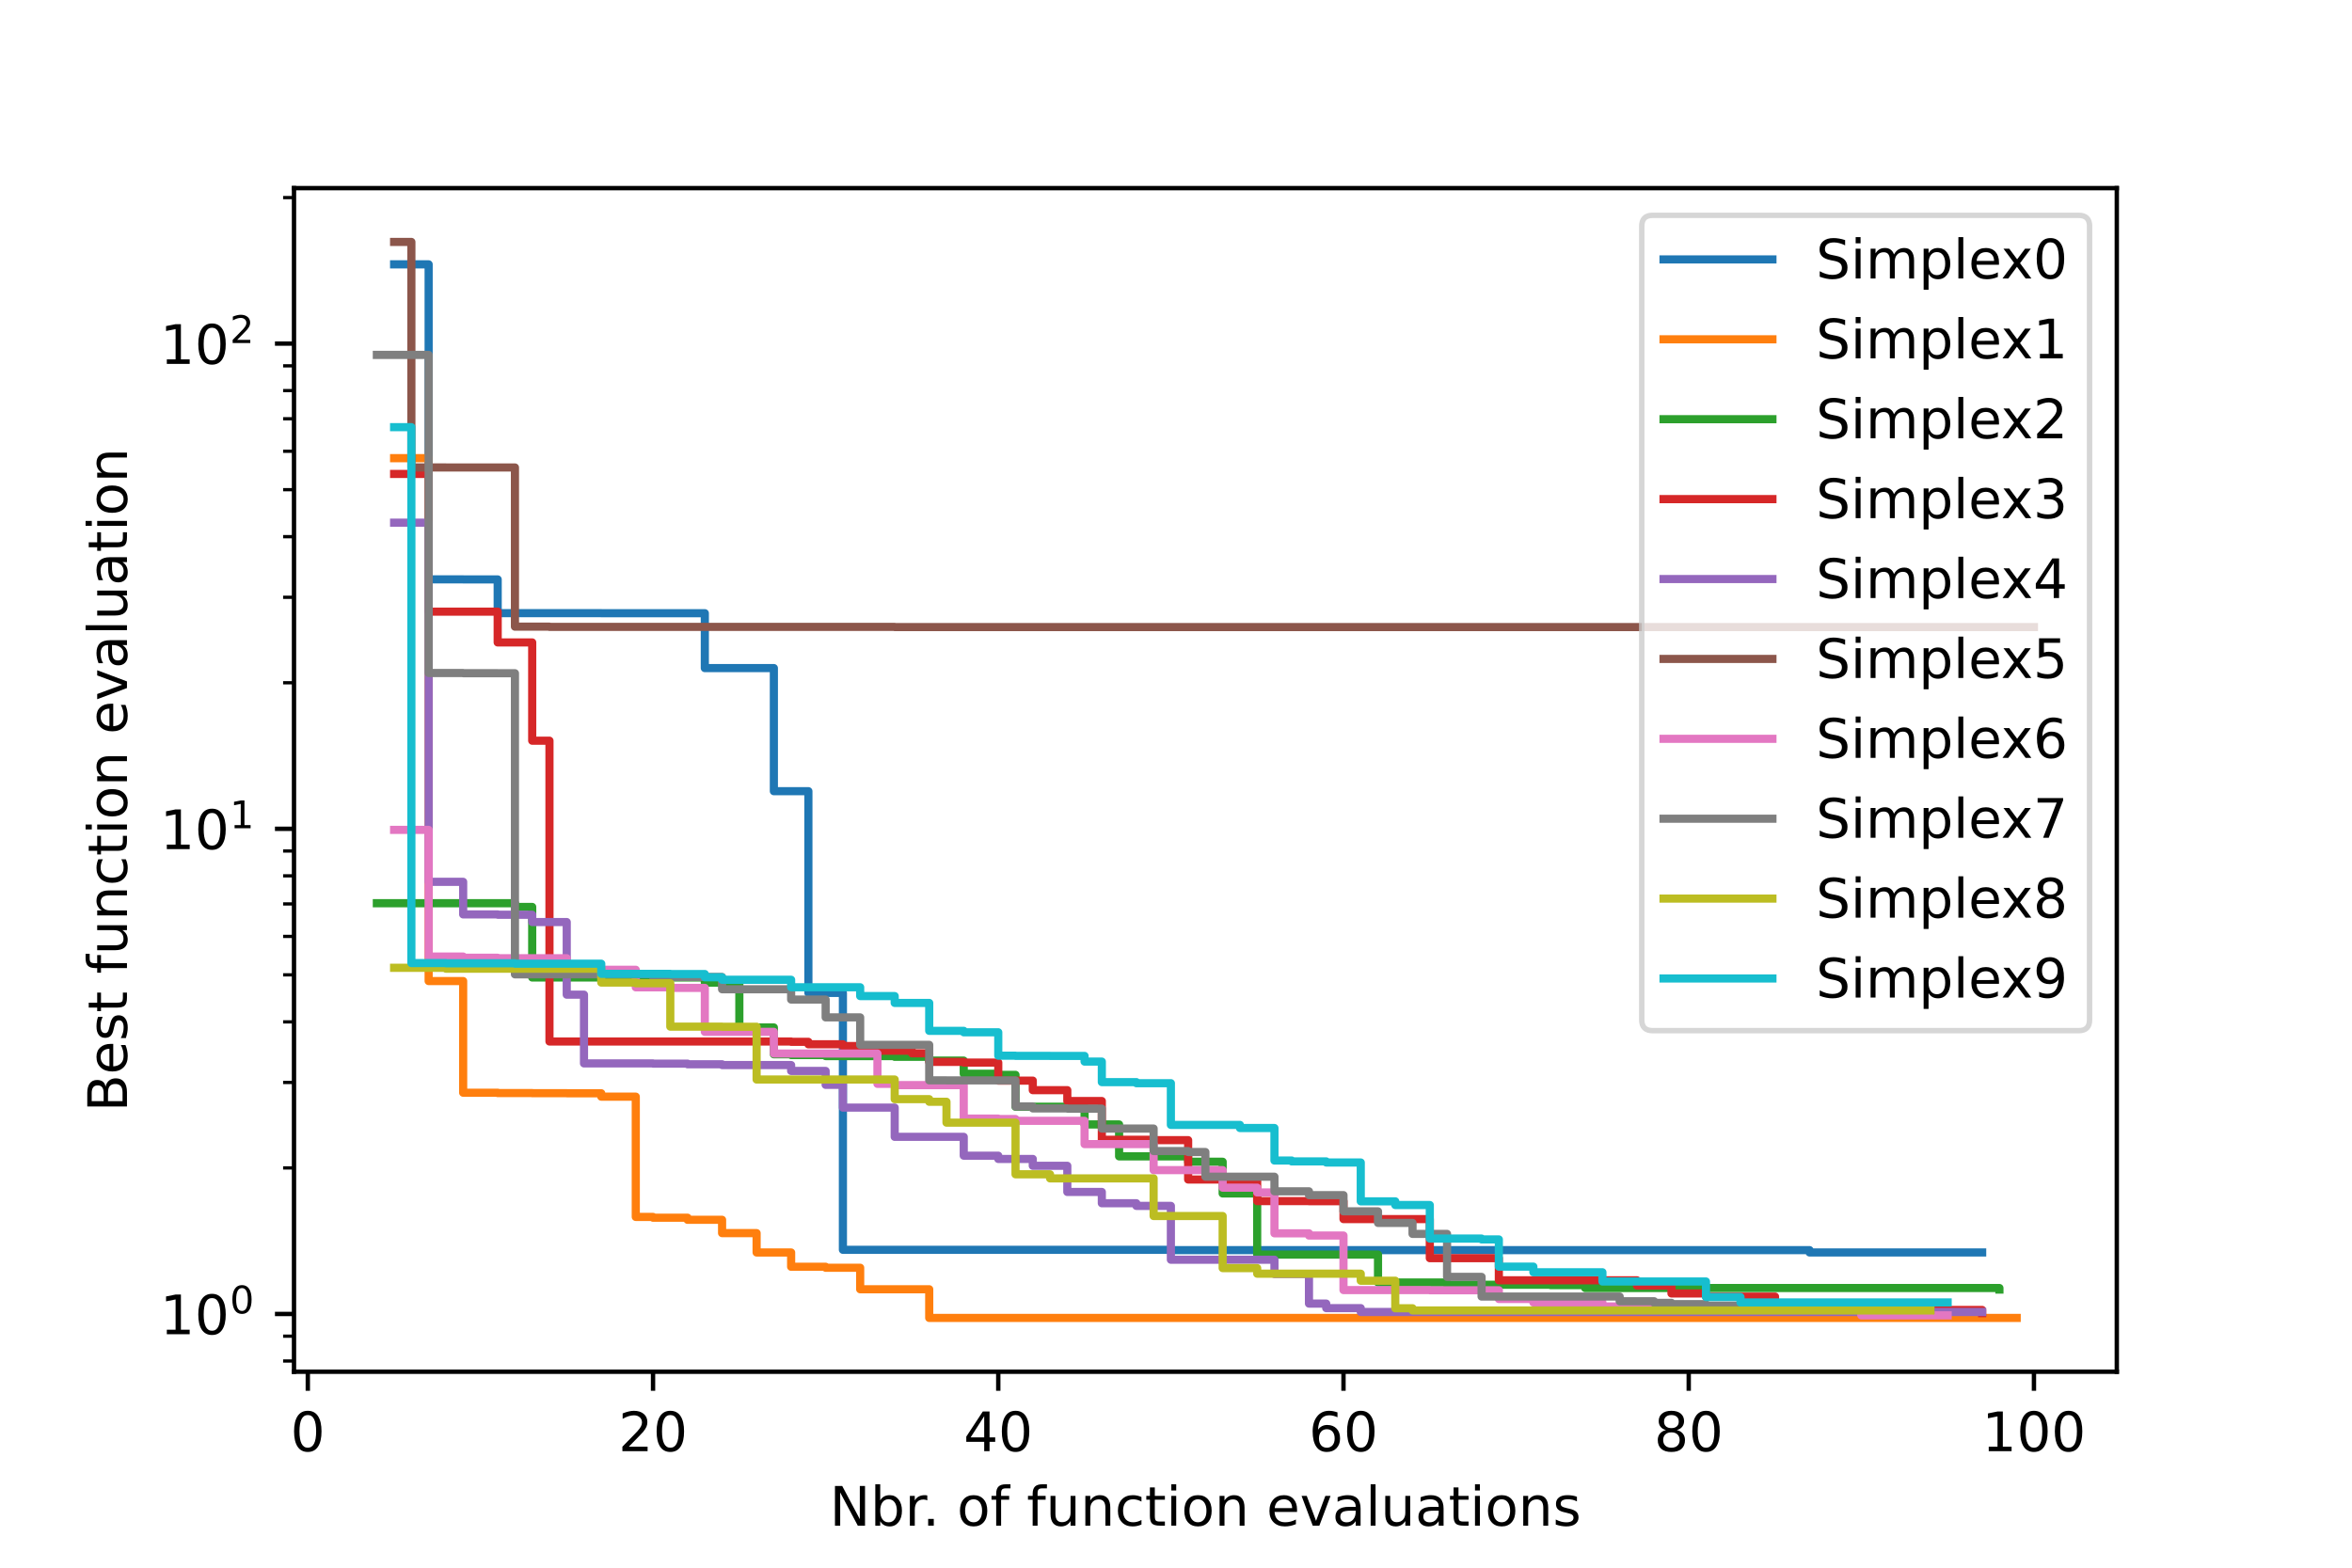 <?xml version="1.0" encoding="utf-8" standalone="no"?>
<!DOCTYPE svg PUBLIC "-//W3C//DTD SVG 1.1//EN"
  "http://www.w3.org/Graphics/SVG/1.1/DTD/svg11.dtd">
<!-- Created with matplotlib (https://matplotlib.org/) -->
<svg height="288pt" version="1.1" viewBox="0 0 432 288" width="432pt" xmlns="http://www.w3.org/2000/svg" xmlns:xlink="http://www.w3.org/1999/xlink">
 <defs>
  <style type="text/css">*{stroke-linecap:butt;stroke-linejoin:round;}</style>
 </defs>
 <g id="figure_1">
  <g id="patch_1">
   <path d="M 0 288 
L 432 288 
L 432 0 
L 0 0 
z
" style="fill:#ffffff;"/>
  </g>
  <g id="axes_1">
   <g id="patch_2">
    <path d="M 54 252 
L 388.8 252 
L 388.8 34.56 
L 54 34.56 
z
" style="fill:#ffffff;"/>
   </g>
   <g id="matplotlib.axis_1">
    <g id="xtick_1">
     <g id="line2d_1">
      <defs>
       <path d="M 0 0 
L 0 3.5 
" id="m8f35e9eaa3" style="stroke:#000000;stroke-width:0.8;"/>
      </defs>
      <g>
       <use style="stroke:#000000;stroke-width:0.8;" x="56.536" xlink:href="#m8f35e9eaa3" y="252"/>
      </g>
     </g>
     <g id="text_1">
      <!-- 0 -->
      <g transform="translate(53.355 266.598)scale(0.1 -0.1)">
       <defs>
        <path d="M 31.781 66.406 
Q 24.172 66.406 20.328 58.906 
Q 16.5 51.422 16.5 36.375 
Q 16.5 21.391 20.328 13.891 
Q 24.172 6.391 31.781 6.391 
Q 39.453 6.391 43.281 13.891 
Q 47.125 21.391 47.125 36.375 
Q 47.125 51.422 43.281 58.906 
Q 39.453 66.406 31.781 66.406 
z
M 31.781 74.219 
Q 44.047 74.219 50.516 64.516 
Q 56.984 54.828 56.984 36.375 
Q 56.984 17.969 50.516 8.266 
Q 44.047 -1.422 31.781 -1.422 
Q 19.531 -1.422 13.062 8.266 
Q 6.594 17.969 6.594 36.375 
Q 6.594 54.828 13.062 64.516 
Q 19.531 74.219 31.781 74.219 
z
" id="DejaVuSans-48"/>
       </defs>
       <use xlink:href="#DejaVuSans-48"/>
      </g>
     </g>
    </g>
    <g id="xtick_2">
     <g id="line2d_2">
      <g>
       <use style="stroke:#000000;stroke-width:0.8;" x="119.945" xlink:href="#m8f35e9eaa3" y="252"/>
      </g>
     </g>
     <g id="text_2">
      <!-- 20 -->
      <g transform="translate(113.583 266.598)scale(0.1 -0.1)">
       <defs>
        <path d="M 19.188 8.297 
L 53.609 8.297 
L 53.609 0 
L 7.328 0 
L 7.328 8.297 
Q 12.938 14.109 22.625 23.891 
Q 32.328 33.688 34.812 36.531 
Q 39.547 41.844 41.422 45.531 
Q 43.312 49.219 43.312 52.781 
Q 43.312 58.594 39.234 62.25 
Q 35.156 65.922 28.609 65.922 
Q 23.969 65.922 18.812 64.312 
Q 13.672 62.703 7.812 59.422 
L 7.812 69.391 
Q 13.766 71.781 18.938 73 
Q 24.125 74.219 28.422 74.219 
Q 39.75 74.219 46.484 68.547 
Q 53.219 62.891 53.219 53.422 
Q 53.219 48.922 51.531 44.891 
Q 49.859 40.875 45.406 35.406 
Q 44.188 33.984 37.641 27.219 
Q 31.109 20.453 19.188 8.297 
z
" id="DejaVuSans-50"/>
       </defs>
       <use xlink:href="#DejaVuSans-50"/>
       <use x="63.623" xlink:href="#DejaVuSans-48"/>
      </g>
     </g>
    </g>
    <g id="xtick_3">
     <g id="line2d_3">
      <g>
       <use style="stroke:#000000;stroke-width:0.8;" x="183.355" xlink:href="#m8f35e9eaa3" y="252"/>
      </g>
     </g>
     <g id="text_3">
      <!-- 40 -->
      <g transform="translate(176.992 266.598)scale(0.1 -0.1)">
       <defs>
        <path d="M 37.797 64.312 
L 12.891 25.391 
L 37.797 25.391 
z
M 35.203 72.906 
L 47.609 72.906 
L 47.609 25.391 
L 58.016 25.391 
L 58.016 17.188 
L 47.609 17.188 
L 47.609 0 
L 37.797 0 
L 37.797 17.188 
L 4.891 17.188 
L 4.891 26.703 
z
" id="DejaVuSans-52"/>
       </defs>
       <use xlink:href="#DejaVuSans-52"/>
       <use x="63.623" xlink:href="#DejaVuSans-48"/>
      </g>
     </g>
    </g>
    <g id="xtick_4">
     <g id="line2d_4">
      <g>
       <use style="stroke:#000000;stroke-width:0.8;" x="246.764" xlink:href="#m8f35e9eaa3" y="252"/>
      </g>
     </g>
     <g id="text_4">
      <!-- 60 -->
      <g transform="translate(240.401 266.598)scale(0.1 -0.1)">
       <defs>
        <path d="M 33.016 40.375 
Q 26.375 40.375 22.484 35.828 
Q 18.609 31.297 18.609 23.391 
Q 18.609 15.531 22.484 10.953 
Q 26.375 6.391 33.016 6.391 
Q 39.656 6.391 43.531 10.953 
Q 47.406 15.531 47.406 23.391 
Q 47.406 31.297 43.531 35.828 
Q 39.656 40.375 33.016 40.375 
z
M 52.594 71.297 
L 52.594 62.312 
Q 48.875 64.062 45.094 64.984 
Q 41.312 65.922 37.594 65.922 
Q 27.828 65.922 22.672 59.328 
Q 17.531 52.734 16.797 39.406 
Q 19.672 43.656 24.016 45.922 
Q 28.375 48.188 33.594 48.188 
Q 44.578 48.188 50.953 41.516 
Q 57.328 34.859 57.328 23.391 
Q 57.328 12.156 50.688 5.359 
Q 44.047 -1.422 33.016 -1.422 
Q 20.359 -1.422 13.672 8.266 
Q 6.984 17.969 6.984 36.375 
Q 6.984 53.656 15.188 63.938 
Q 23.391 74.219 37.203 74.219 
Q 40.922 74.219 44.703 73.484 
Q 48.484 72.75 52.594 71.297 
z
" id="DejaVuSans-54"/>
       </defs>
       <use xlink:href="#DejaVuSans-54"/>
       <use x="63.623" xlink:href="#DejaVuSans-48"/>
      </g>
     </g>
    </g>
    <g id="xtick_5">
     <g id="line2d_5">
      <g>
       <use style="stroke:#000000;stroke-width:0.8;" x="310.173" xlink:href="#m8f35e9eaa3" y="252"/>
      </g>
     </g>
     <g id="text_5">
      <!-- 80 -->
      <g transform="translate(303.81 266.598)scale(0.1 -0.1)">
       <defs>
        <path d="M 31.781 34.625 
Q 24.75 34.625 20.719 30.859 
Q 16.703 27.094 16.703 20.516 
Q 16.703 13.922 20.719 10.156 
Q 24.75 6.391 31.781 6.391 
Q 38.812 6.391 42.859 10.172 
Q 46.922 13.969 46.922 20.516 
Q 46.922 27.094 42.891 30.859 
Q 38.875 34.625 31.781 34.625 
z
M 21.922 38.812 
Q 15.578 40.375 12.031 44.719 
Q 8.5 49.078 8.5 55.328 
Q 8.5 64.062 14.719 69.141 
Q 20.953 74.219 31.781 74.219 
Q 42.672 74.219 48.875 69.141 
Q 55.078 64.062 55.078 55.328 
Q 55.078 49.078 51.531 44.719 
Q 48 40.375 41.703 38.812 
Q 48.828 37.156 52.797 32.312 
Q 56.781 27.484 56.781 20.516 
Q 56.781 9.906 50.312 4.234 
Q 43.844 -1.422 31.781 -1.422 
Q 19.734 -1.422 13.25 4.234 
Q 6.781 9.906 6.781 20.516 
Q 6.781 27.484 10.781 32.312 
Q 14.797 37.156 21.922 38.812 
z
M 18.312 54.391 
Q 18.312 48.734 21.844 45.562 
Q 25.391 42.391 31.781 42.391 
Q 38.141 42.391 41.719 45.562 
Q 45.312 48.734 45.312 54.391 
Q 45.312 60.062 41.719 63.234 
Q 38.141 66.406 31.781 66.406 
Q 25.391 66.406 21.844 63.234 
Q 18.312 60.062 18.312 54.391 
z
" id="DejaVuSans-56"/>
       </defs>
       <use xlink:href="#DejaVuSans-56"/>
       <use x="63.623" xlink:href="#DejaVuSans-48"/>
      </g>
     </g>
    </g>
    <g id="xtick_6">
     <g id="line2d_6">
      <g>
       <use style="stroke:#000000;stroke-width:0.8;" x="373.582" xlink:href="#m8f35e9eaa3" y="252"/>
      </g>
     </g>
     <g id="text_6">
      <!-- 100 -->
      <g transform="translate(364.038 266.598)scale(0.1 -0.1)">
       <defs>
        <path d="M 12.406 8.297 
L 28.516 8.297 
L 28.516 63.922 
L 10.984 60.406 
L 10.984 69.391 
L 28.422 72.906 
L 38.281 72.906 
L 38.281 8.297 
L 54.391 8.297 
L 54.391 0 
L 12.406 0 
z
" id="DejaVuSans-49"/>
       </defs>
       <use xlink:href="#DejaVuSans-49"/>
       <use x="63.623" xlink:href="#DejaVuSans-48"/>
       <use x="127.246" xlink:href="#DejaVuSans-48"/>
      </g>
     </g>
    </g>
    <g id="text_7">
     <!-- Nbr. of function evaluations -->
     <g transform="translate(152.382 280.277)scale(0.1 -0.1)">
      <defs>
       <path d="M 9.812 72.906 
L 23.094 72.906 
L 55.422 11.922 
L 55.422 72.906 
L 64.984 72.906 
L 64.984 0 
L 51.703 0 
L 19.391 60.984 
L 19.391 0 
L 9.812 0 
z
" id="DejaVuSans-78"/>
       <path d="M 48.688 27.297 
Q 48.688 37.203 44.609 42.844 
Q 40.531 48.484 33.406 48.484 
Q 26.266 48.484 22.188 42.844 
Q 18.109 37.203 18.109 27.297 
Q 18.109 17.391 22.188 11.75 
Q 26.266 6.109 33.406 6.109 
Q 40.531 6.109 44.609 11.75 
Q 48.688 17.391 48.688 27.297 
z
M 18.109 46.391 
Q 20.953 51.266 25.266 53.625 
Q 29.594 56 35.594 56 
Q 45.562 56 51.781 48.094 
Q 58.016 40.188 58.016 27.297 
Q 58.016 14.406 51.781 6.484 
Q 45.562 -1.422 35.594 -1.422 
Q 29.594 -1.422 25.266 0.953 
Q 20.953 3.328 18.109 8.203 
L 18.109 0 
L 9.078 0 
L 9.078 75.984 
L 18.109 75.984 
z
" id="DejaVuSans-98"/>
       <path d="M 41.109 46.297 
Q 39.594 47.172 37.812 47.578 
Q 36.031 48 33.891 48 
Q 26.266 48 22.188 43.047 
Q 18.109 38.094 18.109 28.812 
L 18.109 0 
L 9.078 0 
L 9.078 54.688 
L 18.109 54.688 
L 18.109 46.188 
Q 20.953 51.172 25.484 53.578 
Q 30.031 56 36.531 56 
Q 37.453 56 38.578 55.875 
Q 39.703 55.766 41.062 55.516 
z
" id="DejaVuSans-114"/>
       <path d="M 10.688 12.406 
L 21 12.406 
L 21 0 
L 10.688 0 
z
" id="DejaVuSans-46"/>
       <path id="DejaVuSans-32"/>
       <path d="M 30.609 48.391 
Q 23.391 48.391 19.188 42.75 
Q 14.984 37.109 14.984 27.297 
Q 14.984 17.484 19.156 11.844 
Q 23.344 6.203 30.609 6.203 
Q 37.797 6.203 41.984 11.859 
Q 46.188 17.531 46.188 27.297 
Q 46.188 37.016 41.984 42.703 
Q 37.797 48.391 30.609 48.391 
z
M 30.609 56 
Q 42.328 56 49.016 48.375 
Q 55.719 40.766 55.719 27.297 
Q 55.719 13.875 49.016 6.219 
Q 42.328 -1.422 30.609 -1.422 
Q 18.844 -1.422 12.172 6.219 
Q 5.516 13.875 5.516 27.297 
Q 5.516 40.766 12.172 48.375 
Q 18.844 56 30.609 56 
z
" id="DejaVuSans-111"/>
       <path d="M 37.109 75.984 
L 37.109 68.5 
L 28.516 68.5 
Q 23.688 68.5 21.797 66.547 
Q 19.922 64.594 19.922 59.516 
L 19.922 54.688 
L 34.719 54.688 
L 34.719 47.703 
L 19.922 47.703 
L 19.922 0 
L 10.891 0 
L 10.891 47.703 
L 2.297 47.703 
L 2.297 54.688 
L 10.891 54.688 
L 10.891 58.5 
Q 10.891 67.625 15.141 71.797 
Q 19.391 75.984 28.609 75.984 
z
" id="DejaVuSans-102"/>
       <path d="M 8.5 21.578 
L 8.5 54.688 
L 17.484 54.688 
L 17.484 21.922 
Q 17.484 14.156 20.5 10.266 
Q 23.531 6.391 29.594 6.391 
Q 36.859 6.391 41.078 11.031 
Q 45.312 15.672 45.312 23.688 
L 45.312 54.688 
L 54.297 54.688 
L 54.297 0 
L 45.312 0 
L 45.312 8.406 
Q 42.047 3.422 37.719 1 
Q 33.406 -1.422 27.688 -1.422 
Q 18.266 -1.422 13.375 4.438 
Q 8.5 10.297 8.5 21.578 
z
M 31.109 56 
z
" id="DejaVuSans-117"/>
       <path d="M 54.891 33.016 
L 54.891 0 
L 45.906 0 
L 45.906 32.719 
Q 45.906 40.484 42.875 44.328 
Q 39.844 48.188 33.797 48.188 
Q 26.516 48.188 22.312 43.547 
Q 18.109 38.922 18.109 30.906 
L 18.109 0 
L 9.078 0 
L 9.078 54.688 
L 18.109 54.688 
L 18.109 46.188 
Q 21.344 51.125 25.703 53.562 
Q 30.078 56 35.797 56 
Q 45.219 56 50.047 50.172 
Q 54.891 44.344 54.891 33.016 
z
" id="DejaVuSans-110"/>
       <path d="M 48.781 52.594 
L 48.781 44.188 
Q 44.969 46.297 41.141 47.344 
Q 37.312 48.391 33.406 48.391 
Q 24.656 48.391 19.812 42.844 
Q 14.984 37.312 14.984 27.297 
Q 14.984 17.281 19.812 11.734 
Q 24.656 6.203 33.406 6.203 
Q 37.312 6.203 41.141 7.25 
Q 44.969 8.297 48.781 10.406 
L 48.781 2.094 
Q 45.016 0.344 40.984 -0.531 
Q 36.969 -1.422 32.422 -1.422 
Q 20.062 -1.422 12.781 6.344 
Q 5.516 14.109 5.516 27.297 
Q 5.516 40.672 12.859 48.328 
Q 20.219 56 33.016 56 
Q 37.156 56 41.109 55.141 
Q 45.062 54.297 48.781 52.594 
z
" id="DejaVuSans-99"/>
       <path d="M 18.312 70.219 
L 18.312 54.688 
L 36.812 54.688 
L 36.812 47.703 
L 18.312 47.703 
L 18.312 18.016 
Q 18.312 11.328 20.141 9.422 
Q 21.969 7.516 27.594 7.516 
L 36.812 7.516 
L 36.812 0 
L 27.594 0 
Q 17.188 0 13.234 3.875 
Q 9.281 7.766 9.281 18.016 
L 9.281 47.703 
L 2.688 47.703 
L 2.688 54.688 
L 9.281 54.688 
L 9.281 70.219 
z
" id="DejaVuSans-116"/>
       <path d="M 9.422 54.688 
L 18.406 54.688 
L 18.406 0 
L 9.422 0 
z
M 9.422 75.984 
L 18.406 75.984 
L 18.406 64.594 
L 9.422 64.594 
z
" id="DejaVuSans-105"/>
       <path d="M 56.203 29.594 
L 56.203 25.203 
L 14.891 25.203 
Q 15.484 15.922 20.484 11.062 
Q 25.484 6.203 34.422 6.203 
Q 39.594 6.203 44.453 7.469 
Q 49.312 8.734 54.109 11.281 
L 54.109 2.781 
Q 49.266 0.734 44.188 -0.344 
Q 39.109 -1.422 33.891 -1.422 
Q 20.797 -1.422 13.156 6.188 
Q 5.516 13.812 5.516 26.812 
Q 5.516 40.234 12.766 48.109 
Q 20.016 56 32.328 56 
Q 43.359 56 49.781 48.891 
Q 56.203 41.797 56.203 29.594 
z
M 47.219 32.234 
Q 47.125 39.594 43.094 43.984 
Q 39.062 48.391 32.422 48.391 
Q 24.906 48.391 20.391 44.141 
Q 15.875 39.891 15.188 32.172 
z
" id="DejaVuSans-101"/>
       <path d="M 2.984 54.688 
L 12.5 54.688 
L 29.594 8.797 
L 46.688 54.688 
L 56.203 54.688 
L 35.688 0 
L 23.484 0 
z
" id="DejaVuSans-118"/>
       <path d="M 34.281 27.484 
Q 23.391 27.484 19.188 25 
Q 14.984 22.516 14.984 16.5 
Q 14.984 11.719 18.141 8.906 
Q 21.297 6.109 26.703 6.109 
Q 34.188 6.109 38.703 11.406 
Q 43.219 16.703 43.219 25.484 
L 43.219 27.484 
z
M 52.203 31.203 
L 52.203 0 
L 43.219 0 
L 43.219 8.297 
Q 40.141 3.328 35.547 0.953 
Q 30.953 -1.422 24.312 -1.422 
Q 15.922 -1.422 10.953 3.297 
Q 6 8.016 6 15.922 
Q 6 25.141 12.172 29.828 
Q 18.359 34.516 30.609 34.516 
L 43.219 34.516 
L 43.219 35.406 
Q 43.219 41.609 39.141 45 
Q 35.062 48.391 27.688 48.391 
Q 23 48.391 18.547 47.266 
Q 14.109 46.141 10.016 43.891 
L 10.016 52.203 
Q 14.938 54.109 19.578 55.047 
Q 24.219 56 28.609 56 
Q 40.484 56 46.344 49.844 
Q 52.203 43.703 52.203 31.203 
z
" id="DejaVuSans-97"/>
       <path d="M 9.422 75.984 
L 18.406 75.984 
L 18.406 0 
L 9.422 0 
z
" id="DejaVuSans-108"/>
       <path d="M 44.281 53.078 
L 44.281 44.578 
Q 40.484 46.531 36.375 47.5 
Q 32.281 48.484 27.875 48.484 
Q 21.188 48.484 17.844 46.438 
Q 14.5 44.391 14.5 40.281 
Q 14.5 37.156 16.891 35.375 
Q 19.281 33.594 26.516 31.984 
L 29.594 31.297 
Q 39.156 29.25 43.188 25.516 
Q 47.219 21.781 47.219 15.094 
Q 47.219 7.469 41.188 3.016 
Q 35.156 -1.422 24.609 -1.422 
Q 20.219 -1.422 15.453 -0.562 
Q 10.688 0.297 5.422 2 
L 5.422 11.281 
Q 10.406 8.688 15.234 7.391 
Q 20.062 6.109 24.812 6.109 
Q 31.156 6.109 34.562 8.281 
Q 37.984 10.453 37.984 14.406 
Q 37.984 18.062 35.516 20.016 
Q 33.062 21.969 24.703 23.781 
L 21.578 24.516 
Q 13.234 26.266 9.516 29.906 
Q 5.812 33.547 5.812 39.891 
Q 5.812 47.609 11.281 51.797 
Q 16.75 56 26.812 56 
Q 31.781 56 36.172 55.266 
Q 40.578 54.547 44.281 53.078 
z
" id="DejaVuSans-115"/>
      </defs>
      <use xlink:href="#DejaVuSans-78"/>
      <use x="74.805" xlink:href="#DejaVuSans-98"/>
      <use x="138.281" xlink:href="#DejaVuSans-114"/>
      <use x="170.27" xlink:href="#DejaVuSans-46"/>
      <use x="202.057" xlink:href="#DejaVuSans-32"/>
      <use x="233.844" xlink:href="#DejaVuSans-111"/>
      <use x="295.025" xlink:href="#DejaVuSans-102"/>
      <use x="330.23" xlink:href="#DejaVuSans-32"/>
      <use x="362.018" xlink:href="#DejaVuSans-102"/>
      <use x="397.223" xlink:href="#DejaVuSans-117"/>
      <use x="460.602" xlink:href="#DejaVuSans-110"/>
      <use x="523.98" xlink:href="#DejaVuSans-99"/>
      <use x="578.961" xlink:href="#DejaVuSans-116"/>
      <use x="618.17" xlink:href="#DejaVuSans-105"/>
      <use x="645.953" xlink:href="#DejaVuSans-111"/>
      <use x="707.135" xlink:href="#DejaVuSans-110"/>
      <use x="770.514" xlink:href="#DejaVuSans-32"/>
      <use x="802.301" xlink:href="#DejaVuSans-101"/>
      <use x="863.824" xlink:href="#DejaVuSans-118"/>
      <use x="923.004" xlink:href="#DejaVuSans-97"/>
      <use x="984.283" xlink:href="#DejaVuSans-108"/>
      <use x="1012.066" xlink:href="#DejaVuSans-117"/>
      <use x="1075.445" xlink:href="#DejaVuSans-97"/>
      <use x="1136.725" xlink:href="#DejaVuSans-116"/>
      <use x="1175.934" xlink:href="#DejaVuSans-105"/>
      <use x="1203.717" xlink:href="#DejaVuSans-111"/>
      <use x="1264.898" xlink:href="#DejaVuSans-110"/>
      <use x="1328.277" xlink:href="#DejaVuSans-115"/>
     </g>
    </g>
   </g>
   <g id="matplotlib.axis_2">
    <g id="ytick_1">
     <g id="line2d_7">
      <defs>
       <path d="M 0 0 
L -3.5 0 
" id="m90b112a461" style="stroke:#000000;stroke-width:0.8;"/>
      </defs>
      <g>
       <use style="stroke:#000000;stroke-width:0.8;" x="54" xlink:href="#m90b112a461" y="241.389"/>
      </g>
     </g>
     <g id="text_8">
      <!-- $\mathdefault{10^{0}}$ -->
      <g transform="translate(29.4 245.188)scale(0.1 -0.1)">
       <use transform="translate(0 0.766)" xlink:href="#DejaVuSans-49"/>
       <use transform="translate(63.623 0.766)" xlink:href="#DejaVuSans-48"/>
       <use transform="translate(128.203 39.047)scale(0.7)" xlink:href="#DejaVuSans-48"/>
      </g>
     </g>
    </g>
    <g id="ytick_2">
     <g id="line2d_8">
      <g>
       <use style="stroke:#000000;stroke-width:0.8;" x="54" xlink:href="#m90b112a461" y="152.257"/>
      </g>
     </g>
     <g id="text_9">
      <!-- $\mathdefault{10^{1}}$ -->
      <g transform="translate(29.4 156.056)scale(0.1 -0.1)">
       <use transform="translate(0 0.684)" xlink:href="#DejaVuSans-49"/>
       <use transform="translate(63.623 0.684)" xlink:href="#DejaVuSans-48"/>
       <use transform="translate(128.203 38.966)scale(0.7)" xlink:href="#DejaVuSans-49"/>
      </g>
     </g>
    </g>
    <g id="ytick_3">
     <g id="line2d_9">
      <g>
       <use style="stroke:#000000;stroke-width:0.8;" x="54" xlink:href="#m90b112a461" y="63.125"/>
      </g>
     </g>
     <g id="text_10">
      <!-- $\mathdefault{10^{2}}$ -->
      <g transform="translate(29.4 66.924)scale(0.1 -0.1)">
       <use transform="translate(0 0.766)" xlink:href="#DejaVuSans-49"/>
       <use transform="translate(63.623 0.766)" xlink:href="#DejaVuSans-48"/>
       <use transform="translate(128.203 39.047)scale(0.7)" xlink:href="#DejaVuSans-50"/>
      </g>
     </g>
    </g>
    <g id="ytick_4">
     <g id="line2d_10">
      <defs>
       <path d="M 0 0 
L -2 0 
" id="mb5c221f59f" style="stroke:#000000;stroke-width:0.6;"/>
      </defs>
      <g>
       <use style="stroke:#000000;stroke-width:0.6;" x="54" xlink:href="#mb5c221f59f" y="250.026"/>
      </g>
     </g>
    </g>
    <g id="ytick_5">
     <g id="line2d_11">
      <g>
       <use style="stroke:#000000;stroke-width:0.6;" x="54" xlink:href="#mb5c221f59f" y="245.467"/>
      </g>
     </g>
    </g>
    <g id="ytick_6">
     <g id="line2d_12">
      <g>
       <use style="stroke:#000000;stroke-width:0.6;" x="54" xlink:href="#mb5c221f59f" y="214.557"/>
      </g>
     </g>
    </g>
    <g id="ytick_7">
     <g id="line2d_13">
      <g>
       <use style="stroke:#000000;stroke-width:0.6;" x="54" xlink:href="#mb5c221f59f" y="198.862"/>
      </g>
     </g>
    </g>
    <g id="ytick_8">
     <g id="line2d_14">
      <g>
       <use style="stroke:#000000;stroke-width:0.6;" x="54" xlink:href="#mb5c221f59f" y="187.726"/>
      </g>
     </g>
    </g>
    <g id="ytick_9">
     <g id="line2d_15">
      <g>
       <use style="stroke:#000000;stroke-width:0.6;" x="54" xlink:href="#mb5c221f59f" y="179.088"/>
      </g>
     </g>
    </g>
    <g id="ytick_10">
     <g id="line2d_16">
      <g>
       <use style="stroke:#000000;stroke-width:0.6;" x="54" xlink:href="#mb5c221f59f" y="172.031"/>
      </g>
     </g>
    </g>
    <g id="ytick_11">
     <g id="line2d_17">
      <g>
       <use style="stroke:#000000;stroke-width:0.6;" x="54" xlink:href="#mb5c221f59f" y="166.064"/>
      </g>
     </g>
    </g>
    <g id="ytick_12">
     <g id="line2d_18">
      <g>
       <use style="stroke:#000000;stroke-width:0.6;" x="54" xlink:href="#mb5c221f59f" y="160.895"/>
      </g>
     </g>
    </g>
    <g id="ytick_13">
     <g id="line2d_19">
      <g>
       <use style="stroke:#000000;stroke-width:0.6;" x="54" xlink:href="#mb5c221f59f" y="156.335"/>
      </g>
     </g>
    </g>
    <g id="ytick_14">
     <g id="line2d_20">
      <g>
       <use style="stroke:#000000;stroke-width:0.6;" x="54" xlink:href="#mb5c221f59f" y="125.425"/>
      </g>
     </g>
    </g>
    <g id="ytick_15">
     <g id="line2d_21">
      <g>
       <use style="stroke:#000000;stroke-width:0.6;" x="54" xlink:href="#mb5c221f59f" y="109.73"/>
      </g>
     </g>
    </g>
    <g id="ytick_16">
     <g id="line2d_22">
      <g>
       <use style="stroke:#000000;stroke-width:0.6;" x="54" xlink:href="#mb5c221f59f" y="98.594"/>
      </g>
     </g>
    </g>
    <g id="ytick_17">
     <g id="line2d_23">
      <g>
       <use style="stroke:#000000;stroke-width:0.6;" x="54" xlink:href="#mb5c221f59f" y="89.956"/>
      </g>
     </g>
    </g>
    <g id="ytick_18">
     <g id="line2d_24">
      <g>
       <use style="stroke:#000000;stroke-width:0.6;" x="54" xlink:href="#mb5c221f59f" y="82.899"/>
      </g>
     </g>
    </g>
    <g id="ytick_19">
     <g id="line2d_25">
      <g>
       <use style="stroke:#000000;stroke-width:0.6;" x="54" xlink:href="#mb5c221f59f" y="76.932"/>
      </g>
     </g>
    </g>
    <g id="ytick_20">
     <g id="line2d_26">
      <g>
       <use style="stroke:#000000;stroke-width:0.6;" x="54" xlink:href="#mb5c221f59f" y="71.763"/>
      </g>
     </g>
    </g>
    <g id="ytick_21">
     <g id="line2d_27">
      <g>
       <use style="stroke:#000000;stroke-width:0.6;" x="54" xlink:href="#mb5c221f59f" y="67.203"/>
      </g>
     </g>
    </g>
    <g id="ytick_22">
     <g id="line2d_28">
      <g>
       <use style="stroke:#000000;stroke-width:0.6;" x="54" xlink:href="#mb5c221f59f" y="36.294"/>
      </g>
     </g>
    </g>
    <g id="text_11">
     <!-- Best function evaluation -->
     <g transform="translate(23.32 204.253)rotate(-90)scale(0.1 -0.1)">
      <defs>
       <path d="M 19.672 34.812 
L 19.672 8.109 
L 35.5 8.109 
Q 43.453 8.109 47.281 11.406 
Q 51.125 14.703 51.125 21.484 
Q 51.125 28.328 47.281 31.562 
Q 43.453 34.812 35.5 34.812 
z
M 19.672 64.797 
L 19.672 42.828 
L 34.281 42.828 
Q 41.5 42.828 45.031 45.531 
Q 48.578 48.25 48.578 53.812 
Q 48.578 59.328 45.031 62.062 
Q 41.5 64.797 34.281 64.797 
z
M 9.812 72.906 
L 35.016 72.906 
Q 46.297 72.906 52.391 68.219 
Q 58.5 63.531 58.5 54.891 
Q 58.5 48.188 55.375 44.234 
Q 52.25 40.281 46.188 39.312 
Q 53.469 37.75 57.5 32.781 
Q 61.531 27.828 61.531 20.406 
Q 61.531 10.641 54.891 5.312 
Q 48.25 0 35.984 0 
L 9.812 0 
z
" id="DejaVuSans-66"/>
      </defs>
      <use xlink:href="#DejaVuSans-66"/>
      <use x="68.604" xlink:href="#DejaVuSans-101"/>
      <use x="130.127" xlink:href="#DejaVuSans-115"/>
      <use x="182.227" xlink:href="#DejaVuSans-116"/>
      <use x="221.436" xlink:href="#DejaVuSans-32"/>
      <use x="253.223" xlink:href="#DejaVuSans-102"/>
      <use x="288.428" xlink:href="#DejaVuSans-117"/>
      <use x="351.807" xlink:href="#DejaVuSans-110"/>
      <use x="415.186" xlink:href="#DejaVuSans-99"/>
      <use x="470.166" xlink:href="#DejaVuSans-116"/>
      <use x="509.375" xlink:href="#DejaVuSans-105"/>
      <use x="537.158" xlink:href="#DejaVuSans-111"/>
      <use x="598.34" xlink:href="#DejaVuSans-110"/>
      <use x="661.719" xlink:href="#DejaVuSans-32"/>
      <use x="693.506" xlink:href="#DejaVuSans-101"/>
      <use x="755.029" xlink:href="#DejaVuSans-118"/>
      <use x="814.209" xlink:href="#DejaVuSans-97"/>
      <use x="875.488" xlink:href="#DejaVuSans-108"/>
      <use x="903.271" xlink:href="#DejaVuSans-117"/>
      <use x="966.65" xlink:href="#DejaVuSans-97"/>
      <use x="1027.93" xlink:href="#DejaVuSans-116"/>
      <use x="1067.139" xlink:href="#DejaVuSans-105"/>
      <use x="1094.922" xlink:href="#DejaVuSans-111"/>
      <use x="1156.104" xlink:href="#DejaVuSans-110"/>
     </g>
    </g>
   </g>
   <g id="line2d_29">
    <path clip-path="url(#p727ba848e9)" d="M 72.389 48.562 
L 78.73 48.562 
L 78.73 106.437 
L 85.07 106.437 
L 85.07 106.445 
L 91.411 106.445 
L 91.411 112.643 
L 97.752 112.643 
L 97.752 112.643 
L 104.093 112.643 
L 104.093 112.643 
L 110.434 112.643 
L 110.434 112.652 
L 113.605 112.652 
L 113.605 112.652 
L 116.775 112.652 
L 116.775 112.652 
L 123.116 112.652 
L 123.116 112.652 
L 129.457 112.652 
L 129.457 122.735 
L 135.798 122.735 
L 135.798 122.735 
L 142.139 122.735 
L 142.139 145.348 
L 148.48 145.348 
L 148.48 182.411 
L 154.82 182.411 
L 154.82 229.602 
L 157.991 229.602 
L 157.991 229.602 
L 164.332 229.602 
L 164.332 229.602 
L 170.673 229.602 
L 170.673 229.602 
L 177.014 229.602 
L 177.014 229.602 
L 183.355 229.602 
L 183.355 229.602 
L 189.695 229.602 
L 189.695 229.602 
L 196.036 229.602 
L 196.036 229.602 
L 202.377 229.602 
L 202.377 229.602 
L 208.718 229.602 
L 208.718 229.602 
L 215.059 229.602 
L 215.059 229.66 
L 218.23 229.66 
L 218.23 229.66 
L 224.57 229.66 
L 224.57 229.66 
L 230.911 229.66 
L 230.911 229.66 
L 237.252 229.66 
L 237.252 229.66 
L 243.593 229.66 
L 243.593 229.66 
L 246.764 229.66 
L 246.764 229.66 
L 253.105 229.66 
L 253.105 229.66 
L 259.445 229.66 
L 259.445 229.66 
L 265.786 229.66 
L 265.786 229.66 
L 272.127 229.66 
L 272.127 229.66 
L 278.468 229.66 
L 278.468 229.66 
L 284.809 229.66 
L 284.809 229.66 
L 287.98 229.66 
L 287.98 229.66 
L 294.32 229.66 
L 294.32 229.66 
L 300.661 229.66 
L 300.661 229.66 
L 307.002 229.66 
L 307.002 229.66 
L 313.343 229.66 
L 313.343 229.66 
L 319.684 229.66 
L 319.684 229.66 
L 326.025 229.66 
L 326.025 229.66 
L 332.366 229.66 
L 332.366 230.087 
L 338.707 230.087 
L 338.707 230.087 
L 345.048 230.087 
L 345.048 230.087 
L 351.389 230.087 
L 351.389 230.087 
L 357.73 230.087 
L 357.73 230.087 
L 364.07 230.087 
L 364.07 230.087 
" style="fill:none;stroke:#1f77b4;stroke-linecap:square;stroke-width:1.5;"/>
   </g>
   <g id="line2d_30">
    <path clip-path="url(#p727ba848e9)" d="M 72.389 84.171 
L 78.73 84.171 
L 78.73 180.23 
L 85.07 180.23 
L 85.07 200.743 
L 91.411 200.743 
L 91.411 200.807 
L 97.752 200.807 
L 97.752 200.833 
L 104.093 200.833 
L 104.093 200.845 
L 110.434 200.845 
L 110.434 201.467 
L 116.775 201.467 
L 116.775 223.562 
L 119.945 223.562 
L 119.945 223.709 
L 126.286 223.709 
L 126.286 224.089 
L 132.627 224.089 
L 132.627 226.536 
L 138.968 226.536 
L 138.968 230.094 
L 145.309 230.094 
L 145.309 232.719 
L 151.65 232.719 
L 151.65 232.898 
L 157.991 232.898 
L 157.991 236.849 
L 161.161 236.849 
L 161.161 236.849 
L 167.502 236.849 
L 167.502 236.849 
L 170.673 236.849 
L 170.673 242.116 
L 177.014 242.116 
L 177.014 242.116 
L 183.355 242.116 
L 183.355 242.116 
L 189.695 242.116 
L 189.695 242.116 
L 196.036 242.116 
L 196.036 242.116 
L 199.207 242.116 
L 199.207 242.116 
L 205.548 242.116 
L 205.548 242.116 
L 211.889 242.116 
L 211.889 242.116 
L 218.23 242.116 
L 218.23 242.116 
L 224.57 242.116 
L 224.57 242.116 
L 230.911 242.116 
L 230.911 242.116 
L 237.252 242.116 
L 237.252 242.116 
L 243.593 242.116 
L 243.593 242.116 
L 249.934 242.116 
L 249.934 242.116 
L 256.275 242.116 
L 256.275 242.116 
L 262.616 242.116 
L 262.616 242.116 
L 268.957 242.116 
L 268.957 242.116 
L 275.298 242.116 
L 275.298 242.116 
L 281.639 242.116 
L 281.639 242.116 
L 287.98 242.116 
L 287.98 242.116 
L 294.32 242.116 
L 294.32 242.116 
L 300.661 242.116 
L 300.661 242.116 
L 307.002 242.116 
L 307.002 242.116 
L 313.343 242.116 
L 313.343 242.116 
L 319.684 242.116 
L 319.684 242.116 
L 326.025 242.116 
L 326.025 242.116 
L 332.366 242.116 
L 332.366 242.116 
L 338.707 242.116 
L 338.707 242.116 
L 345.048 242.116 
L 345.048 242.116 
L 351.389 242.116 
L 351.389 242.116 
L 357.73 242.116 
L 357.73 242.116 
L 364.07 242.116 
L 364.07 242.116 
L 370.411 242.116 
L 370.411 242.116 
" style="fill:none;stroke:#ff7f0e;stroke-linecap:square;stroke-width:1.5;"/>
   </g>
   <g id="line2d_31">
    <path clip-path="url(#p727ba848e9)" d="M 69.218 165.928 
L 75.559 165.928 
L 75.559 165.928 
L 81.9 165.928 
L 81.9 165.928 
L 88.241 165.928 
L 88.241 165.928 
L 94.582 165.928 
L 94.582 166.613 
L 97.752 166.613 
L 97.752 179.577 
L 104.093 179.577 
L 104.093 179.577 
L 110.434 179.577 
L 110.434 179.577 
L 116.775 179.577 
L 116.775 179.577 
L 123.116 179.577 
L 123.116 179.577 
L 129.457 179.577 
L 129.457 180.522 
L 135.798 180.522 
L 135.798 188.757 
L 142.139 188.757 
L 142.139 193.686 
L 145.309 193.686 
L 145.309 193.822 
L 151.65 193.822 
L 151.65 194.013 
L 157.991 194.013 
L 157.991 194.013 
L 164.332 194.013 
L 164.332 194.151 
L 170.673 194.151 
L 170.673 194.843 
L 177.014 194.843 
L 177.014 197.26 
L 183.355 197.26 
L 183.355 197.463 
L 186.525 197.463 
L 186.525 203.319 
L 192.866 203.319 
L 192.866 203.319 
L 199.207 203.319 
L 199.207 206.571 
L 205.548 206.571 
L 205.548 212.435 
L 211.889 212.435 
L 211.889 212.435 
L 218.23 212.435 
L 218.23 213.426 
L 224.57 213.426 
L 224.57 219.249 
L 230.911 219.249 
L 230.911 230.482 
L 234.082 230.482 
L 234.082 230.482 
L 240.423 230.482 
L 240.423 230.482 
L 246.764 230.482 
L 246.764 230.482 
L 253.105 230.482 
L 253.105 235.606 
L 259.445 235.606 
L 259.445 235.606 
L 265.786 235.606 
L 265.786 236.024 
L 272.127 236.024 
L 272.127 236.024 
L 278.468 236.024 
L 278.468 236.024 
L 284.809 236.024 
L 284.809 236.093 
L 291.15 236.093 
L 291.15 236.623 
L 297.491 236.623 
L 297.491 236.623 
L 303.832 236.623 
L 303.832 236.623 
L 310.173 236.623 
L 310.173 236.623 
L 316.514 236.623 
L 316.514 236.623 
L 322.855 236.623 
L 322.855 236.623 
L 329.195 236.623 
L 329.195 236.623 
L 335.536 236.623 
L 335.536 236.623 
L 341.877 236.623 
L 341.877 236.623 
L 348.218 236.623 
L 348.218 236.623 
L 354.559 236.623 
L 354.559 236.623 
L 360.9 236.623 
L 360.9 236.623 
L 367.241 236.623 
L 367.241 236.91 
" style="fill:none;stroke:#2ca02c;stroke-linecap:square;stroke-width:1.5;"/>
   </g>
   <g id="line2d_32">
    <path clip-path="url(#p727ba848e9)" d="M 72.389 87.068 
L 78.73 87.068 
L 78.73 112.362 
L 85.07 112.362 
L 85.07 112.362 
L 91.411 112.362 
L 91.411 118.021 
L 97.752 118.021 
L 97.752 136.073 
L 100.923 136.073 
L 100.923 191.332 
L 107.264 191.332 
L 107.264 191.332 
L 113.605 191.332 
L 113.605 191.332 
L 119.945 191.332 
L 119.945 191.332 
L 126.286 191.332 
L 126.286 191.332 
L 132.627 191.332 
L 132.627 191.332 
L 138.968 191.332 
L 138.968 191.332 
L 145.309 191.332 
L 145.309 191.394 
L 148.48 191.394 
L 148.48 191.845 
L 154.82 191.845 
L 154.82 192.169 
L 161.161 192.169 
L 161.161 193.033 
L 167.502 193.033 
L 167.502 193.502 
L 170.673 193.502 
L 170.673 195.081 
L 177.014 195.081 
L 177.014 195.203 
L 183.355 195.203 
L 183.355 198.522 
L 189.695 198.522 
L 189.695 200.273 
L 196.036 200.273 
L 196.036 202.268 
L 202.377 202.268 
L 202.377 209.388 
L 205.548 209.388 
L 205.548 209.388 
L 211.889 209.388 
L 211.889 209.455 
L 218.23 209.455 
L 218.23 216.687 
L 224.57 216.687 
L 224.57 216.791 
L 230.911 216.791 
L 230.911 220.658 
L 234.082 220.658 
L 234.082 220.658 
L 240.423 220.658 
L 240.423 220.68 
L 246.764 220.68 
L 246.764 223.961 
L 253.105 223.961 
L 253.105 223.961 
L 259.445 223.961 
L 259.445 223.961 
L 262.616 223.961 
L 262.616 231.139 
L 268.957 231.139 
L 268.957 231.139 
L 275.298 231.139 
L 275.298 235.207 
L 281.639 235.207 
L 281.639 235.207 
L 287.98 235.207 
L 287.98 235.207 
L 294.32 235.207 
L 294.32 235.207 
L 300.661 235.207 
L 300.661 236.174 
L 307.002 236.174 
L 307.002 237.619 
L 313.343 237.619 
L 313.343 238.196 
L 319.684 238.196 
L 319.684 238.196 
L 326.025 238.196 
L 326.025 239.671 
L 332.366 239.671 
L 332.366 239.671 
L 338.707 239.671 
L 338.707 239.671 
L 345.048 239.671 
L 345.048 240.398 
L 351.389 240.398 
L 351.389 240.652 
L 357.73 240.652 
L 357.73 240.652 
L 364.07 240.652 
L 364.07 241.239 
" style="fill:none;stroke:#d62728;stroke-linecap:square;stroke-width:1.5;"/>
   </g>
   <g id="line2d_33">
    <path clip-path="url(#p727ba848e9)" d="M 72.389 96.02 
L 78.73 96.02 
L 78.73 162 
L 85.07 162 
L 85.07 167.984 
L 91.411 167.984 
L 91.411 168.048 
L 97.752 168.048 
L 97.752 169.39 
L 104.093 169.39 
L 104.093 182.73 
L 107.264 182.73 
L 107.264 195.359 
L 113.605 195.359 
L 113.605 195.359 
L 119.945 195.359 
L 119.945 195.402 
L 126.286 195.402 
L 126.286 195.518 
L 132.627 195.518 
L 132.627 195.661 
L 138.968 195.661 
L 138.968 195.661 
L 145.309 195.661 
L 145.309 196.744 
L 151.65 196.744 
L 151.65 199.296 
L 154.82 199.296 
L 154.82 203.479 
L 161.161 203.479 
L 161.161 203.479 
L 164.332 203.479 
L 164.332 208.85 
L 170.673 208.85 
L 170.673 208.85 
L 177.014 208.85 
L 177.014 212.31 
L 183.355 212.31 
L 183.355 212.91 
L 189.695 212.91 
L 189.695 214.169 
L 196.036 214.169 
L 196.036 218.975 
L 202.377 218.975 
L 202.377 221.048 
L 208.718 221.048 
L 208.718 221.534 
L 215.059 221.534 
L 215.059 231.423 
L 221.4 231.423 
L 221.4 231.423 
L 227.741 231.423 
L 227.741 231.423 
L 234.082 231.423 
L 234.082 234.05 
L 240.423 234.05 
L 240.423 239.483 
L 243.593 239.483 
L 243.593 240.316 
L 249.934 240.316 
L 249.934 241.027 
L 256.275 241.027 
L 256.275 241.027 
L 259.445 241.027 
L 259.445 241.027 
L 262.616 241.027 
L 262.616 241.027 
L 268.957 241.027 
L 268.957 241.027 
L 275.298 241.027 
L 275.298 241.027 
L 281.639 241.027 
L 281.639 241.027 
L 287.98 241.027 
L 287.98 241.027 
L 294.32 241.027 
L 294.32 241.027 
L 300.661 241.027 
L 300.661 241.027 
L 307.002 241.027 
L 307.002 241.027 
L 313.343 241.027 
L 313.343 241.027 
L 319.684 241.027 
L 319.684 241.027 
L 326.025 241.027 
L 326.025 241.027 
L 332.366 241.027 
L 332.366 241.027 
L 338.707 241.027 
L 338.707 241.027 
L 345.048 241.027 
L 345.048 241.027 
L 351.389 241.027 
L 351.389 241.027 
L 357.73 241.027 
L 357.73 241.027 
L 364.07 241.027 
L 364.07 241.027 
" style="fill:none;stroke:#9467bd;stroke-linecap:square;stroke-width:1.5;"/>
   </g>
   <g id="line2d_34">
    <path clip-path="url(#p727ba848e9)" d="M 72.389 44.444 
L 75.559 44.444 
L 75.559 85.875 
L 81.9 85.875 
L 81.9 85.881 
L 88.241 85.881 
L 88.241 85.881 
L 94.582 85.881 
L 94.582 115.124 
L 100.923 115.124 
L 100.923 115.17 
L 107.264 115.17 
L 107.264 115.17 
L 113.605 115.17 
L 113.605 115.17 
L 119.945 115.17 
L 119.945 115.17 
L 126.286 115.17 
L 126.286 115.17 
L 132.627 115.17 
L 132.627 115.17 
L 138.968 115.17 
L 138.968 115.17 
L 145.309 115.17 
L 145.309 115.17 
L 151.65 115.17 
L 151.65 115.17 
L 157.991 115.17 
L 157.991 115.17 
L 164.332 115.17 
L 164.332 115.197 
L 170.673 115.197 
L 170.673 115.197 
L 177.014 115.197 
L 177.014 115.197 
L 183.355 115.197 
L 183.355 115.197 
L 189.695 115.197 
L 189.695 115.197 
L 196.036 115.197 
L 196.036 115.197 
L 202.377 115.197 
L 202.377 115.197 
L 208.718 115.197 
L 208.718 115.197 
L 215.059 115.197 
L 215.059 115.197 
L 221.4 115.197 
L 221.4 115.197 
L 227.741 115.197 
L 227.741 115.197 
L 234.082 115.197 
L 234.082 115.197 
L 240.423 115.197 
L 240.423 115.197 
L 246.764 115.197 
L 246.764 115.197 
L 253.105 115.197 
L 253.105 115.197 
L 259.445 115.197 
L 259.445 115.197 
L 265.786 115.197 
L 265.786 115.197 
L 272.127 115.197 
L 272.127 115.197 
L 278.468 115.197 
L 278.468 115.197 
L 284.809 115.197 
L 284.809 115.197 
L 291.15 115.197 
L 291.15 115.197 
L 297.491 115.197 
L 297.491 115.197 
L 303.832 115.197 
L 303.832 115.197 
L 310.173 115.197 
L 310.173 115.197 
L 316.514 115.197 
L 316.514 115.197 
L 322.855 115.197 
L 322.855 115.197 
L 329.195 115.197 
L 329.195 115.197 
L 335.536 115.197 
L 335.536 115.197 
L 341.877 115.197 
L 341.877 115.197 
L 348.218 115.197 
L 348.218 115.197 
L 354.559 115.197 
L 354.559 115.197 
L 360.9 115.197 
L 360.9 115.197 
L 367.241 115.197 
L 367.241 115.197 
L 373.582 115.197 
L 373.582 115.197 
" style="fill:none;stroke:#8c564b;stroke-linecap:square;stroke-width:1.5;"/>
   </g>
   <g id="line2d_35">
    <path clip-path="url(#p727ba848e9)" d="M 72.389 152.46 
L 78.73 152.46 
L 78.73 175.728 
L 85.07 175.728 
L 85.07 175.951 
L 91.411 175.951 
L 91.411 176.038 
L 97.752 176.038 
L 97.752 176.038 
L 104.093 176.038 
L 104.093 178.158 
L 110.434 178.158 
L 110.434 178.158 
L 116.775 178.158 
L 116.775 181.38 
L 123.116 181.38 
L 123.116 181.485 
L 129.457 181.485 
L 129.457 189.562 
L 135.798 189.562 
L 135.798 189.562 
L 142.139 189.562 
L 142.139 193.548 
L 148.48 193.548 
L 148.48 193.548 
L 151.65 193.548 
L 151.65 193.548 
L 157.991 193.548 
L 157.991 193.548 
L 161.161 193.548 
L 161.161 199.11 
L 164.332 199.11 
L 164.332 199.348 
L 170.673 199.348 
L 170.673 199.348 
L 177.014 199.348 
L 177.014 205.499 
L 183.355 205.499 
L 183.355 205.581 
L 186.525 205.581 
L 186.525 205.91 
L 192.866 205.91 
L 192.866 205.91 
L 199.207 205.91 
L 199.207 210.183 
L 205.548 210.183 
L 205.548 210.183 
L 211.889 210.183 
L 211.889 214.962 
L 218.23 214.962 
L 218.23 214.962 
L 224.57 214.962 
L 224.57 218.184 
L 230.911 218.184 
L 230.911 219.067 
L 234.082 219.067 
L 234.082 226.571 
L 240.423 226.571 
L 240.423 226.983 
L 246.764 226.983 
L 246.764 236.998 
L 253.105 236.998 
L 253.105 236.998 
L 256.275 236.998 
L 256.275 236.998 
L 262.616 236.998 
L 262.616 237.033 
L 268.957 237.033 
L 268.957 237.033 
L 275.298 237.033 
L 275.298 238.637 
L 281.639 238.637 
L 281.639 239.282 
L 287.98 239.282 
L 287.98 239.282 
L 294.32 239.282 
L 294.32 240.004 
L 300.661 240.004 
L 300.661 240.004 
L 307.002 240.004 
L 307.002 240.004 
L 313.343 240.004 
L 313.343 240.004 
L 319.684 240.004 
L 319.684 240.004 
L 326.025 240.004 
L 326.025 240.004 
L 329.195 240.004 
L 329.195 240.004 
L 335.536 240.004 
L 335.536 240.141 
L 341.877 240.141 
L 341.877 241.644 
L 348.218 241.644 
L 348.218 241.644 
L 354.559 241.644 
L 354.559 241.644 
L 357.73 241.644 
L 357.73 241.644 
" style="fill:none;stroke:#e377c2;stroke-linecap:square;stroke-width:1.5;"/>
   </g>
   <g id="line2d_36">
    <path clip-path="url(#p727ba848e9)" d="M 69.218 65.197 
L 75.559 65.197 
L 75.559 65.197 
L 78.73 65.197 
L 78.73 123.638 
L 85.07 123.638 
L 85.07 123.673 
L 91.411 123.673 
L 91.411 123.681 
L 94.582 123.681 
L 94.582 178.996 
L 100.923 178.996 
L 100.923 178.996 
L 107.264 178.996 
L 107.264 178.996 
L 113.605 178.996 
L 113.605 178.996 
L 119.945 178.996 
L 119.945 179.476 
L 126.286 179.476 
L 126.286 179.476 
L 132.627 179.476 
L 132.627 181.735 
L 138.968 181.735 
L 138.968 181.735 
L 145.309 181.735 
L 145.309 183.626 
L 151.65 183.626 
L 151.65 186.904 
L 157.991 186.904 
L 157.991 191.947 
L 164.332 191.947 
L 164.332 191.947 
L 170.673 191.947 
L 170.673 198.471 
L 173.843 198.471 
L 173.843 198.48 
L 180.184 198.48 
L 180.184 198.48 
L 186.525 198.48 
L 186.525 203.263 
L 189.695 203.263 
L 189.695 203.626 
L 196.036 203.626 
L 196.036 203.667 
L 202.377 203.667 
L 202.377 207.33 
L 208.718 207.33 
L 208.718 207.33 
L 211.889 207.33 
L 211.889 211.457 
L 218.23 211.457 
L 218.23 211.639 
L 221.4 211.639 
L 221.4 216.173 
L 227.741 216.173 
L 227.741 216.176 
L 234.082 216.176 
L 234.082 218.856 
L 240.423 218.856 
L 240.423 219.558 
L 246.764 219.558 
L 246.764 222.536 
L 253.105 222.536 
L 253.105 224.66 
L 259.445 224.66 
L 259.445 226.68 
L 265.786 226.68 
L 265.786 234.576 
L 272.127 234.576 
L 272.127 238.191 
L 278.468 238.191 
L 278.468 238.191 
L 284.809 238.191 
L 284.809 238.191 
L 291.15 238.191 
L 291.15 238.191 
L 297.491 238.191 
L 297.491 239.057 
L 303.832 239.057 
L 303.832 239.35 
L 307.002 239.35 
L 307.002 239.583 
L 313.343 239.583 
L 313.343 239.845 
L 319.684 239.845 
L 319.684 239.845 
L 326.025 239.845 
L 326.025 240.209 
L 332.366 240.209 
L 332.366 240.565 
L 338.707 240.565 
L 338.707 240.565 
L 345.048 240.565 
L 345.048 240.565 
L 351.389 240.565 
L 351.389 240.634 
L 354.559 240.634 
L 354.559 240.634 
" style="fill:none;stroke:#7f7f7f;stroke-linecap:square;stroke-width:1.5;"/>
   </g>
   <g id="line2d_37">
    <path clip-path="url(#p727ba848e9)" d="M 72.389 177.793 
L 75.559 177.793 
L 75.559 177.793 
L 81.9 177.793 
L 81.9 177.956 
L 88.241 177.956 
L 88.241 177.956 
L 94.582 177.956 
L 94.582 177.956 
L 100.923 177.956 
L 100.923 177.956 
L 107.264 177.956 
L 107.264 177.956 
L 110.434 177.956 
L 110.434 180.504 
L 116.775 180.504 
L 116.775 180.634 
L 123.116 180.634 
L 123.116 188.602 
L 126.286 188.602 
L 126.286 188.602 
L 132.627 188.602 
L 132.627 188.624 
L 138.968 188.624 
L 138.968 198.32 
L 145.309 198.32 
L 145.309 198.32 
L 151.65 198.32 
L 151.65 198.32 
L 157.991 198.32 
L 157.991 198.32 
L 164.332 198.32 
L 164.332 201.926 
L 170.673 201.926 
L 170.673 202.406 
L 173.843 202.406 
L 173.843 206.238 
L 180.184 206.238 
L 180.184 206.238 
L 186.525 206.238 
L 186.525 215.73 
L 192.866 215.73 
L 192.866 216.481 
L 196.036 216.481 
L 196.036 216.481 
L 202.377 216.481 
L 202.377 216.481 
L 208.718 216.481 
L 208.718 216.481 
L 211.889 216.481 
L 211.889 223.395 
L 218.23 223.395 
L 218.23 223.395 
L 224.57 223.395 
L 224.57 232.963 
L 230.911 232.963 
L 230.911 233.989 
L 237.252 233.989 
L 237.252 233.989 
L 243.593 233.989 
L 243.593 233.989 
L 249.934 233.989 
L 249.934 235.281 
L 256.275 235.281 
L 256.275 240.341 
L 259.445 240.341 
L 259.445 240.744 
L 265.786 240.744 
L 265.786 240.744 
L 272.127 240.744 
L 272.127 240.744 
L 275.298 240.744 
L 275.298 240.744 
L 281.639 240.744 
L 281.639 240.744 
L 287.98 240.744 
L 287.98 240.744 
L 291.15 240.744 
L 291.15 240.744 
L 297.491 240.744 
L 297.491 240.744 
L 303.832 240.744 
L 303.832 240.744 
L 310.173 240.744 
L 310.173 240.744 
L 316.514 240.744 
L 316.514 240.744 
L 322.855 240.744 
L 322.855 240.744 
L 329.195 240.744 
L 329.195 240.744 
L 335.536 240.744 
L 335.536 240.744 
L 341.877 240.744 
L 341.877 240.744 
L 348.218 240.744 
L 348.218 240.744 
L 354.559 240.744 
L 354.559 240.744 
" style="fill:none;stroke:#bcbd22;stroke-linecap:square;stroke-width:1.5;"/>
   </g>
   <g id="line2d_38">
    <path clip-path="url(#p727ba848e9)" d="M 72.389 78.477 
L 75.559 78.477 
L 75.559 176.924 
L 81.9 176.924 
L 81.9 176.965 
L 88.241 176.965 
L 88.241 176.965 
L 94.582 176.965 
L 94.582 177.042 
L 100.923 177.042 
L 100.923 177.042 
L 107.264 177.042 
L 107.264 177.042 
L 110.434 177.042 
L 110.434 178.903 
L 116.775 178.903 
L 116.775 178.903 
L 123.116 178.903 
L 123.116 178.938 
L 129.457 178.938 
L 129.457 179.54 
L 132.627 179.54 
L 132.627 179.994 
L 138.968 179.994 
L 138.968 179.994 
L 145.309 179.994 
L 145.309 181.368 
L 151.65 181.368 
L 151.65 181.368 
L 157.991 181.368 
L 157.991 182.989 
L 164.332 182.989 
L 164.332 184.248 
L 170.673 184.248 
L 170.673 189.375 
L 177.014 189.375 
L 177.014 189.641 
L 183.355 189.641 
L 183.355 193.941 
L 186.525 193.941 
L 186.525 193.978 
L 192.866 193.978 
L 192.866 193.983 
L 199.207 193.983 
L 199.207 195.026 
L 202.377 195.026 
L 202.377 198.796 
L 208.718 198.796 
L 208.718 198.993 
L 215.059 198.993 
L 215.059 206.654 
L 221.4 206.654 
L 221.4 206.654 
L 227.741 206.654 
L 227.741 207.228 
L 234.082 207.228 
L 234.082 213.201 
L 237.252 213.201 
L 237.252 213.364 
L 243.593 213.364 
L 243.593 213.563 
L 249.934 213.563 
L 249.934 220.699 
L 256.275 220.699 
L 256.275 221.375 
L 262.616 221.375 
L 262.616 227.537 
L 265.786 227.537 
L 265.786 227.537 
L 272.127 227.537 
L 272.127 227.694 
L 275.298 227.694 
L 275.298 232.693 
L 281.639 232.693 
L 281.639 233.726 
L 287.98 233.726 
L 287.98 233.726 
L 294.32 233.726 
L 294.32 235.424 
L 300.661 235.424 
L 300.661 235.424 
L 307.002 235.424 
L 307.002 235.424 
L 313.343 235.424 
L 313.343 238.28 
L 319.684 238.28 
L 319.684 239.275 
L 326.025 239.275 
L 326.025 239.275 
L 332.366 239.275 
L 332.366 239.275 
L 338.707 239.275 
L 338.707 239.275 
L 345.048 239.275 
L 345.048 239.275 
L 351.389 239.275 
L 351.389 239.275 
L 357.73 239.275 
L 357.73 239.275 
" style="fill:none;stroke:#17becf;stroke-linecap:square;stroke-width:1.5;"/>
   </g>
   <g id="patch_3">
    <path d="M 54 252 
L 54 34.56 
" style="fill:none;stroke:#000000;stroke-linecap:square;stroke-linejoin:miter;stroke-width:0.8;"/>
   </g>
   <g id="patch_4">
    <path d="M 388.8 252 
L 388.8 34.56 
" style="fill:none;stroke:#000000;stroke-linecap:square;stroke-linejoin:miter;stroke-width:0.8;"/>
   </g>
   <g id="patch_5">
    <path d="M 54 252 
L 388.8 252 
" style="fill:none;stroke:#000000;stroke-linecap:square;stroke-linejoin:miter;stroke-width:0.8;"/>
   </g>
   <g id="patch_6">
    <path d="M 54 34.56 
L 388.8 34.56 
" style="fill:none;stroke:#000000;stroke-linecap:square;stroke-linejoin:miter;stroke-width:0.8;"/>
   </g>
   <g id="legend_1">
    <g id="patch_7">
     <path d="M 303.547 189.341 
L 381.8 189.341 
Q 383.8 189.341 383.8 187.341 
L 383.8 41.56 
Q 383.8 39.56 381.8 39.56 
L 303.547 39.56 
Q 301.547 39.56 301.547 41.56 
L 301.547 187.341 
Q 301.547 189.341 303.547 189.341 
z
" style="fill:#ffffff;opacity:0.8;stroke:#cccccc;stroke-linejoin:miter;"/>
    </g>
    <g id="line2d_39">
     <path d="M 305.547 47.658 
L 325.547 47.658 
" style="fill:none;stroke:#1f77b4;stroke-linecap:square;stroke-width:1.5;"/>
    </g>
    <g id="line2d_40"/>
    <g id="text_12">
     <!-- Simplex0 -->
     <g transform="translate(333.547 51.158)scale(0.1 -0.1)">
      <defs>
       <path d="M 53.516 70.516 
L 53.516 60.891 
Q 47.906 63.578 42.922 64.891 
Q 37.938 66.219 33.297 66.219 
Q 25.25 66.219 20.875 63.094 
Q 16.5 59.969 16.5 54.203 
Q 16.5 49.359 19.406 46.891 
Q 22.312 44.438 30.422 42.922 
L 36.375 41.703 
Q 47.406 39.594 52.656 34.297 
Q 57.906 29 57.906 20.125 
Q 57.906 9.516 50.797 4.047 
Q 43.703 -1.422 29.984 -1.422 
Q 24.812 -1.422 18.969 -0.25 
Q 13.141 0.922 6.891 3.219 
L 6.891 13.375 
Q 12.891 10.016 18.656 8.297 
Q 24.422 6.594 29.984 6.594 
Q 38.422 6.594 43.016 9.906 
Q 47.609 13.234 47.609 19.391 
Q 47.609 24.75 44.312 27.781 
Q 41.016 30.812 33.5 32.328 
L 27.484 33.5 
Q 16.453 35.688 11.516 40.375 
Q 6.594 45.062 6.594 53.422 
Q 6.594 63.094 13.406 68.656 
Q 20.219 74.219 32.172 74.219 
Q 37.312 74.219 42.625 73.281 
Q 47.953 72.359 53.516 70.516 
z
" id="DejaVuSans-83"/>
       <path d="M 52 44.188 
Q 55.375 50.25 60.062 53.125 
Q 64.75 56 71.094 56 
Q 79.641 56 84.281 50.016 
Q 88.922 44.047 88.922 33.016 
L 88.922 0 
L 79.891 0 
L 79.891 32.719 
Q 79.891 40.578 77.094 44.375 
Q 74.312 48.188 68.609 48.188 
Q 61.625 48.188 57.562 43.547 
Q 53.516 38.922 53.516 30.906 
L 53.516 0 
L 44.484 0 
L 44.484 32.719 
Q 44.484 40.625 41.703 44.406 
Q 38.922 48.188 33.109 48.188 
Q 26.219 48.188 22.156 43.531 
Q 18.109 38.875 18.109 30.906 
L 18.109 0 
L 9.078 0 
L 9.078 54.688 
L 18.109 54.688 
L 18.109 46.188 
Q 21.188 51.219 25.484 53.609 
Q 29.781 56 35.688 56 
Q 41.656 56 45.828 52.969 
Q 50 49.953 52 44.188 
z
" id="DejaVuSans-109"/>
       <path d="M 18.109 8.203 
L 18.109 -20.797 
L 9.078 -20.797 
L 9.078 54.688 
L 18.109 54.688 
L 18.109 46.391 
Q 20.953 51.266 25.266 53.625 
Q 29.594 56 35.594 56 
Q 45.562 56 51.781 48.094 
Q 58.016 40.188 58.016 27.297 
Q 58.016 14.406 51.781 6.484 
Q 45.562 -1.422 35.594 -1.422 
Q 29.594 -1.422 25.266 0.953 
Q 20.953 3.328 18.109 8.203 
z
M 48.688 27.297 
Q 48.688 37.203 44.609 42.844 
Q 40.531 48.484 33.406 48.484 
Q 26.266 48.484 22.188 42.844 
Q 18.109 37.203 18.109 27.297 
Q 18.109 17.391 22.188 11.75 
Q 26.266 6.109 33.406 6.109 
Q 40.531 6.109 44.609 11.75 
Q 48.688 17.391 48.688 27.297 
z
" id="DejaVuSans-112"/>
       <path d="M 54.891 54.688 
L 35.109 28.078 
L 55.906 0 
L 45.312 0 
L 29.391 21.484 
L 13.484 0 
L 2.875 0 
L 24.125 28.609 
L 4.688 54.688 
L 15.281 54.688 
L 29.781 35.203 
L 44.281 54.688 
z
" id="DejaVuSans-120"/>
      </defs>
      <use xlink:href="#DejaVuSans-83"/>
      <use x="63.477" xlink:href="#DejaVuSans-105"/>
      <use x="91.26" xlink:href="#DejaVuSans-109"/>
      <use x="188.672" xlink:href="#DejaVuSans-112"/>
      <use x="252.148" xlink:href="#DejaVuSans-108"/>
      <use x="279.932" xlink:href="#DejaVuSans-101"/>
      <use x="339.705" xlink:href="#DejaVuSans-120"/>
      <use x="398.885" xlink:href="#DejaVuSans-48"/>
     </g>
    </g>
    <g id="line2d_41">
     <path d="M 305.547 62.337 
L 325.547 62.337 
" style="fill:none;stroke:#ff7f0e;stroke-linecap:square;stroke-width:1.5;"/>
    </g>
    <g id="line2d_42"/>
    <g id="text_13">
     <!-- Simplex1 -->
     <g transform="translate(333.547 65.837)scale(0.1 -0.1)">
      <use xlink:href="#DejaVuSans-83"/>
      <use x="63.477" xlink:href="#DejaVuSans-105"/>
      <use x="91.26" xlink:href="#DejaVuSans-109"/>
      <use x="188.672" xlink:href="#DejaVuSans-112"/>
      <use x="252.148" xlink:href="#DejaVuSans-108"/>
      <use x="279.932" xlink:href="#DejaVuSans-101"/>
      <use x="339.705" xlink:href="#DejaVuSans-120"/>
      <use x="398.885" xlink:href="#DejaVuSans-49"/>
     </g>
    </g>
    <g id="line2d_43">
     <path d="M 305.547 77.015 
L 325.547 77.015 
" style="fill:none;stroke:#2ca02c;stroke-linecap:square;stroke-width:1.5;"/>
    </g>
    <g id="line2d_44"/>
    <g id="text_14">
     <!-- Simplex2 -->
     <g transform="translate(333.547 80.515)scale(0.1 -0.1)">
      <use xlink:href="#DejaVuSans-83"/>
      <use x="63.477" xlink:href="#DejaVuSans-105"/>
      <use x="91.26" xlink:href="#DejaVuSans-109"/>
      <use x="188.672" xlink:href="#DejaVuSans-112"/>
      <use x="252.148" xlink:href="#DejaVuSans-108"/>
      <use x="279.932" xlink:href="#DejaVuSans-101"/>
      <use x="339.705" xlink:href="#DejaVuSans-120"/>
      <use x="398.885" xlink:href="#DejaVuSans-50"/>
     </g>
    </g>
    <g id="line2d_45">
     <path d="M 305.547 91.693 
L 325.547 91.693 
" style="fill:none;stroke:#d62728;stroke-linecap:square;stroke-width:1.5;"/>
    </g>
    <g id="line2d_46"/>
    <g id="text_15">
     <!-- Simplex3 -->
     <g transform="translate(333.547 95.193)scale(0.1 -0.1)">
      <defs>
       <path d="M 40.578 39.312 
Q 47.656 37.797 51.625 33 
Q 55.609 28.219 55.609 21.188 
Q 55.609 10.406 48.188 4.484 
Q 40.766 -1.422 27.094 -1.422 
Q 22.516 -1.422 17.656 -0.516 
Q 12.797 0.391 7.625 2.203 
L 7.625 11.719 
Q 11.719 9.328 16.594 8.109 
Q 21.484 6.891 26.812 6.891 
Q 36.078 6.891 40.938 10.547 
Q 45.797 14.203 45.797 21.188 
Q 45.797 27.641 41.281 31.266 
Q 36.766 34.906 28.719 34.906 
L 20.219 34.906 
L 20.219 43.016 
L 29.109 43.016 
Q 36.375 43.016 40.234 45.922 
Q 44.094 48.828 44.094 54.297 
Q 44.094 59.906 40.109 62.906 
Q 36.141 65.922 28.719 65.922 
Q 24.656 65.922 20.016 65.031 
Q 15.375 64.156 9.812 62.312 
L 9.812 71.094 
Q 15.438 72.656 20.344 73.438 
Q 25.25 74.219 29.594 74.219 
Q 40.828 74.219 47.359 69.109 
Q 53.906 64.016 53.906 55.328 
Q 53.906 49.266 50.438 45.094 
Q 46.969 40.922 40.578 39.312 
z
" id="DejaVuSans-51"/>
      </defs>
      <use xlink:href="#DejaVuSans-83"/>
      <use x="63.477" xlink:href="#DejaVuSans-105"/>
      <use x="91.26" xlink:href="#DejaVuSans-109"/>
      <use x="188.672" xlink:href="#DejaVuSans-112"/>
      <use x="252.148" xlink:href="#DejaVuSans-108"/>
      <use x="279.932" xlink:href="#DejaVuSans-101"/>
      <use x="339.705" xlink:href="#DejaVuSans-120"/>
      <use x="398.885" xlink:href="#DejaVuSans-51"/>
     </g>
    </g>
    <g id="line2d_47">
     <path d="M 305.547 106.371 
L 325.547 106.371 
" style="fill:none;stroke:#9467bd;stroke-linecap:square;stroke-width:1.5;"/>
    </g>
    <g id="line2d_48"/>
    <g id="text_16">
     <!-- Simplex4 -->
     <g transform="translate(333.547 109.871)scale(0.1 -0.1)">
      <use xlink:href="#DejaVuSans-83"/>
      <use x="63.477" xlink:href="#DejaVuSans-105"/>
      <use x="91.26" xlink:href="#DejaVuSans-109"/>
      <use x="188.672" xlink:href="#DejaVuSans-112"/>
      <use x="252.148" xlink:href="#DejaVuSans-108"/>
      <use x="279.932" xlink:href="#DejaVuSans-101"/>
      <use x="339.705" xlink:href="#DejaVuSans-120"/>
      <use x="398.885" xlink:href="#DejaVuSans-52"/>
     </g>
    </g>
    <g id="line2d_49">
     <path d="M 305.547 121.049 
L 325.547 121.049 
" style="fill:none;stroke:#8c564b;stroke-linecap:square;stroke-width:1.5;"/>
    </g>
    <g id="line2d_50"/>
    <g id="text_17">
     <!-- Simplex5 -->
     <g transform="translate(333.547 124.549)scale(0.1 -0.1)">
      <defs>
       <path d="M 10.797 72.906 
L 49.516 72.906 
L 49.516 64.594 
L 19.828 64.594 
L 19.828 46.734 
Q 21.969 47.469 24.109 47.828 
Q 26.266 48.188 28.422 48.188 
Q 40.625 48.188 47.75 41.5 
Q 54.891 34.812 54.891 23.391 
Q 54.891 11.625 47.562 5.094 
Q 40.234 -1.422 26.906 -1.422 
Q 22.312 -1.422 17.547 -0.641 
Q 12.797 0.141 7.719 1.703 
L 7.719 11.625 
Q 12.109 9.234 16.797 8.062 
Q 21.484 6.891 26.703 6.891 
Q 35.156 6.891 40.078 11.328 
Q 45.016 15.766 45.016 23.391 
Q 45.016 31 40.078 35.438 
Q 35.156 39.891 26.703 39.891 
Q 22.75 39.891 18.812 39.016 
Q 14.891 38.141 10.797 36.281 
z
" id="DejaVuSans-53"/>
      </defs>
      <use xlink:href="#DejaVuSans-83"/>
      <use x="63.477" xlink:href="#DejaVuSans-105"/>
      <use x="91.26" xlink:href="#DejaVuSans-109"/>
      <use x="188.672" xlink:href="#DejaVuSans-112"/>
      <use x="252.148" xlink:href="#DejaVuSans-108"/>
      <use x="279.932" xlink:href="#DejaVuSans-101"/>
      <use x="339.705" xlink:href="#DejaVuSans-120"/>
      <use x="398.885" xlink:href="#DejaVuSans-53"/>
     </g>
    </g>
    <g id="line2d_51">
     <path d="M 305.547 135.727 
L 325.547 135.727 
" style="fill:none;stroke:#e377c2;stroke-linecap:square;stroke-width:1.5;"/>
    </g>
    <g id="line2d_52"/>
    <g id="text_18">
     <!-- Simplex6 -->
     <g transform="translate(333.547 139.227)scale(0.1 -0.1)">
      <use xlink:href="#DejaVuSans-83"/>
      <use x="63.477" xlink:href="#DejaVuSans-105"/>
      <use x="91.26" xlink:href="#DejaVuSans-109"/>
      <use x="188.672" xlink:href="#DejaVuSans-112"/>
      <use x="252.148" xlink:href="#DejaVuSans-108"/>
      <use x="279.932" xlink:href="#DejaVuSans-101"/>
      <use x="339.705" xlink:href="#DejaVuSans-120"/>
      <use x="398.885" xlink:href="#DejaVuSans-54"/>
     </g>
    </g>
    <g id="line2d_53">
     <path d="M 305.547 150.405 
L 325.547 150.405 
" style="fill:none;stroke:#7f7f7f;stroke-linecap:square;stroke-width:1.5;"/>
    </g>
    <g id="line2d_54"/>
    <g id="text_19">
     <!-- Simplex7 -->
     <g transform="translate(333.547 153.905)scale(0.1 -0.1)">
      <defs>
       <path d="M 8.203 72.906 
L 55.078 72.906 
L 55.078 68.703 
L 28.609 0 
L 18.312 0 
L 43.219 64.594 
L 8.203 64.594 
z
" id="DejaVuSans-55"/>
      </defs>
      <use xlink:href="#DejaVuSans-83"/>
      <use x="63.477" xlink:href="#DejaVuSans-105"/>
      <use x="91.26" xlink:href="#DejaVuSans-109"/>
      <use x="188.672" xlink:href="#DejaVuSans-112"/>
      <use x="252.148" xlink:href="#DejaVuSans-108"/>
      <use x="279.932" xlink:href="#DejaVuSans-101"/>
      <use x="339.705" xlink:href="#DejaVuSans-120"/>
      <use x="398.885" xlink:href="#DejaVuSans-55"/>
     </g>
    </g>
    <g id="line2d_55">
     <path d="M 305.547 165.083 
L 325.547 165.083 
" style="fill:none;stroke:#bcbd22;stroke-linecap:square;stroke-width:1.5;"/>
    </g>
    <g id="line2d_56"/>
    <g id="text_20">
     <!-- Simplex8 -->
     <g transform="translate(333.547 168.583)scale(0.1 -0.1)">
      <use xlink:href="#DejaVuSans-83"/>
      <use x="63.477" xlink:href="#DejaVuSans-105"/>
      <use x="91.26" xlink:href="#DejaVuSans-109"/>
      <use x="188.672" xlink:href="#DejaVuSans-112"/>
      <use x="252.148" xlink:href="#DejaVuSans-108"/>
      <use x="279.932" xlink:href="#DejaVuSans-101"/>
      <use x="339.705" xlink:href="#DejaVuSans-120"/>
      <use x="398.885" xlink:href="#DejaVuSans-56"/>
     </g>
    </g>
    <g id="line2d_57">
     <path d="M 305.547 179.762 
L 325.547 179.762 
" style="fill:none;stroke:#17becf;stroke-linecap:square;stroke-width:1.5;"/>
    </g>
    <g id="line2d_58"/>
    <g id="text_21">
     <!-- Simplex9 -->
     <g transform="translate(333.547 183.262)scale(0.1 -0.1)">
      <defs>
       <path d="M 10.984 1.516 
L 10.984 10.5 
Q 14.703 8.734 18.5 7.812 
Q 22.312 6.891 25.984 6.891 
Q 35.75 6.891 40.891 13.453 
Q 46.047 20.016 46.781 33.406 
Q 43.953 29.203 39.594 26.953 
Q 35.25 24.703 29.984 24.703 
Q 19.047 24.703 12.672 31.312 
Q 6.297 37.938 6.297 49.422 
Q 6.297 60.641 12.938 67.422 
Q 19.578 74.219 30.609 74.219 
Q 43.266 74.219 49.922 64.516 
Q 56.594 54.828 56.594 36.375 
Q 56.594 19.141 48.406 8.859 
Q 40.234 -1.422 26.422 -1.422 
Q 22.703 -1.422 18.891 -0.688 
Q 15.094 0.047 10.984 1.516 
z
M 30.609 32.422 
Q 37.25 32.422 41.125 36.953 
Q 45.016 41.5 45.016 49.422 
Q 45.016 57.281 41.125 61.844 
Q 37.25 66.406 30.609 66.406 
Q 23.969 66.406 20.094 61.844 
Q 16.219 57.281 16.219 49.422 
Q 16.219 41.5 20.094 36.953 
Q 23.969 32.422 30.609 32.422 
z
" id="DejaVuSans-57"/>
      </defs>
      <use xlink:href="#DejaVuSans-83"/>
      <use x="63.477" xlink:href="#DejaVuSans-105"/>
      <use x="91.26" xlink:href="#DejaVuSans-109"/>
      <use x="188.672" xlink:href="#DejaVuSans-112"/>
      <use x="252.148" xlink:href="#DejaVuSans-108"/>
      <use x="279.932" xlink:href="#DejaVuSans-101"/>
      <use x="339.705" xlink:href="#DejaVuSans-120"/>
      <use x="398.885" xlink:href="#DejaVuSans-57"/>
     </g>
    </g>
   </g>
  </g>
 </g>
 <defs>
  <clipPath id="p727ba848e9">
   <rect height="217.44" width="334.8" x="54" y="34.56"/>
  </clipPath>
 </defs>
</svg>
